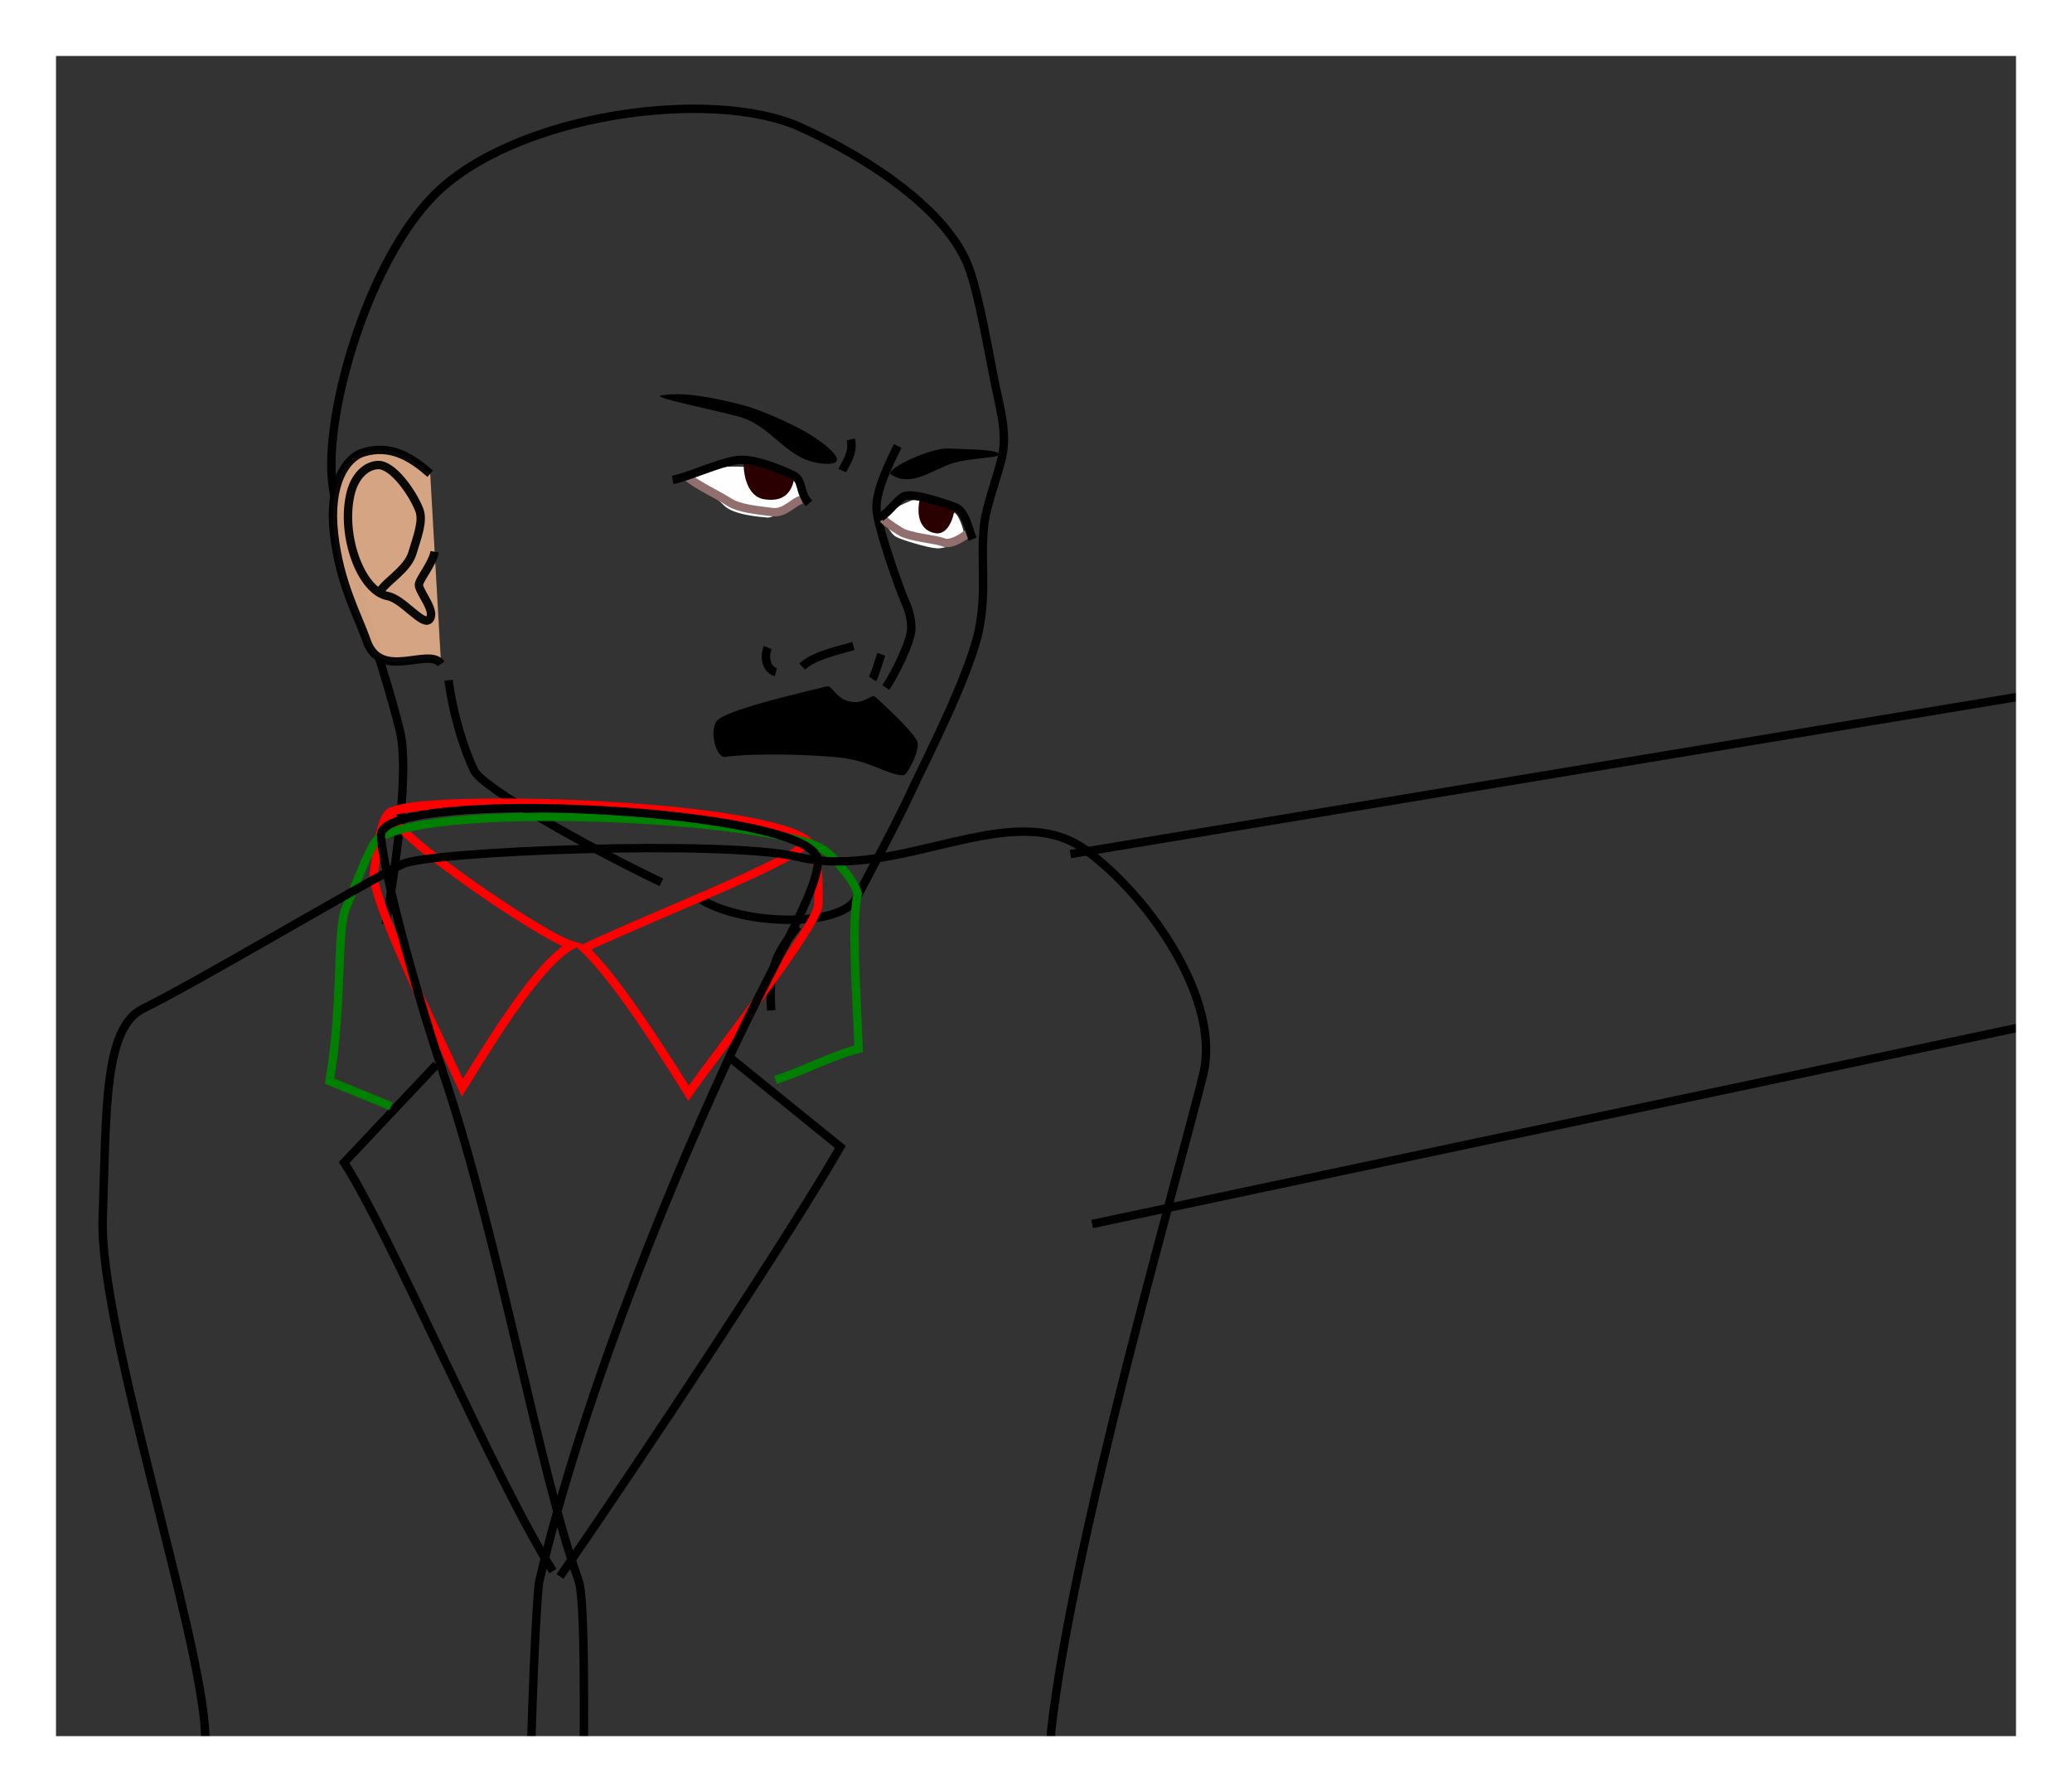 <?xml version="1.0" encoding="UTF-8" standalone="no"?>
<!-- Created with Inkscape (http://www.inkscape.org/) -->

<svg
   xmlns:dc="http://purl.org/dc/elements/1.1/"
   xmlns:cc="http://creativecommons.org/ns#"
   xmlns:rdf="http://www.w3.org/1999/02/22-rdf-syntax-ns#"
   xmlns:svg="http://www.w3.org/2000/svg"
   xmlns="http://www.w3.org/2000/svg"
   xmlns:sodipodi="http://sodipodi.sourceforge.net/DTD/sodipodi-0.dtd"
   xmlns:inkscape="http://www.inkscape.org/namespaces/inkscape"
   width="370"
   height="320"
   id="svg2"
   version="1.1"
   inkscape:version="0.48.4 r9939"
   sodipodi:docname="[03.遠望].svg"
   inkscape:export-filename="C:\Users\root\Desktop\資料\作業\SANARO\ORG\[01.行動]03..png"
   inkscape:export-xdpi="90"
   inkscape:export-ydpi="90"
   enable-background="new">
  <rect width="100%" height="100%" fill="#333333" stroke="none"/>
  <defs
     id="defs4">
    <inkscape:perspective
       sodipodi:type="inkscape:persp3d"
       inkscape:vp_x="363.49708 : 943.81603 : 1"
       inkscape:vp_y="0 : 1000 : 0"
       inkscape:vp_z="744.09448 : 526.18109 : 1"
       inkscape:persp3d-origin="372.04724 : 350.78739 : 1"
       id="perspective5056" />
    <inkscape:perspective
       id="perspective5056-8"
       inkscape:persp3d-origin="372.04724 : 350.78739 : 1"
       inkscape:vp_z="744.09448 : 526.18109 : 1"
       inkscape:vp_y="0 : 1000 : 0"
       inkscape:vp_x="363.49708 : 943.81603 : 1"
       sodipodi:type="inkscape:persp3d" />
    <inkscape:perspective
       id="perspective5056-5"
       inkscape:persp3d-origin="372.04724 : 350.78739 : 1"
       inkscape:vp_z="744.09448 : 526.18109 : 1"
       inkscape:vp_y="0 : 1000 : 0"
       inkscape:vp_x="363.49708 : 943.81603 : 1"
       sodipodi:type="inkscape:persp3d" />
    <inkscape:perspective
       sodipodi:type="inkscape:persp3d"
       inkscape:vp_x="363.49708 : 943.81603 : 1"
       inkscape:vp_y="0 : 1000 : 0"
       inkscape:vp_z="744.09448 : 526.18109 : 1"
       inkscape:persp3d-origin="372.04724 : 350.78739 : 1"
       id="perspective5056-5-2" />
    <inkscape:perspective
       sodipodi:type="inkscape:persp3d"
       inkscape:vp_x="363.49708 : 943.81603 : 1"
       inkscape:vp_y="0 : 1000 : 0"
       inkscape:vp_z="744.09448 : 526.18109 : 1"
       inkscape:persp3d-origin="372.04724 : 350.78739 : 1"
       id="perspective5056-8-5" />
    <inkscape:perspective
       id="perspective5056-1"
       inkscape:persp3d-origin="372.04724 : 350.78739 : 1"
       inkscape:vp_z="744.09448 : 526.18109 : 1"
       inkscape:vp_y="0 : 1000 : 0"
       inkscape:vp_x="363.49708 : 943.81603 : 1"
       sodipodi:type="inkscape:persp3d" />
    <inkscape:perspective
       sodipodi:type="inkscape:persp3d"
       inkscape:vp_x="363.49708 : 943.81603 : 1"
       inkscape:vp_y="0 : 1000 : 0"
       inkscape:vp_z="744.09448 : 526.18109 : 1"
       inkscape:persp3d-origin="372.04724 : 350.78739 : 1"
       id="perspective5056-5-5" />
    <inkscape:perspective
       id="perspective5056-4"
       inkscape:persp3d-origin="372.04724 : 350.78739 : 1"
       inkscape:vp_z="744.09448 : 526.18109 : 1"
       inkscape:vp_y="0 : 1000 : 0"
       inkscape:vp_x="363.49708 : 943.81603 : 1"
       sodipodi:type="inkscape:persp3d" />
    <inkscape:perspective
       sodipodi:type="inkscape:persp3d"
       inkscape:vp_x="363.49708 : 943.81603 : 1"
       inkscape:vp_y="0 : 1000 : 0"
       inkscape:vp_z="744.09448 : 526.18109 : 1"
       inkscape:persp3d-origin="372.04724 : 350.78739 : 1"
       id="perspective5056-1-2" />
    <inkscape:perspective
       id="perspective5056-8-5-8"
       inkscape:persp3d-origin="372.04724 : 350.78739 : 1"
       inkscape:vp_z="744.09448 : 526.18109 : 1"
       inkscape:vp_y="0 : 1000 : 0"
       inkscape:vp_x="363.49708 : 943.81603 : 1"
       sodipodi:type="inkscape:persp3d" />
    <inkscape:perspective
       id="perspective5056-5-2-8"
       inkscape:persp3d-origin="372.04724 : 350.78739 : 1"
       inkscape:vp_z="744.09448 : 526.18109 : 1"
       inkscape:vp_y="0 : 1000 : 0"
       inkscape:vp_x="363.49708 : 943.81603 : 1"
       sodipodi:type="inkscape:persp3d" />
    <inkscape:perspective
       sodipodi:type="inkscape:persp3d"
       inkscape:vp_x="363.49708 : 943.81603 : 1"
       inkscape:vp_y="0 : 1000 : 0"
       inkscape:vp_z="744.09448 : 526.18109 : 1"
       inkscape:persp3d-origin="372.04724 : 350.78739 : 1"
       id="perspective5056-5-4" />
    <inkscape:perspective
       sodipodi:type="inkscape:persp3d"
       inkscape:vp_x="363.49708 : 943.81603 : 1"
       inkscape:vp_y="0 : 1000 : 0"
       inkscape:vp_z="744.09448 : 526.18109 : 1"
       inkscape:persp3d-origin="372.04724 : 350.78739 : 1"
       id="perspective5056-8-9" />
    <inkscape:perspective
       id="perspective5056-40"
       inkscape:persp3d-origin="372.04724 : 350.78739 : 1"
       inkscape:vp_z="744.09448 : 526.18109 : 1"
       inkscape:vp_y="0 : 1000 : 0"
       inkscape:vp_x="363.49708 : 943.81603 : 1"
       sodipodi:type="inkscape:persp3d" />
    <inkscape:perspective
       sodipodi:type="inkscape:persp3d"
       inkscape:vp_x="363.49708 : 943.81603 : 1"
       inkscape:vp_y="0 : 1000 : 0"
       inkscape:vp_z="744.09448 : 526.18109 : 1"
       inkscape:persp3d-origin="372.04724 : 350.78739 : 1"
       id="perspective5056-1-5" />
    <inkscape:perspective
       id="perspective5056-8-5-4"
       inkscape:persp3d-origin="372.04724 : 350.78739 : 1"
       inkscape:vp_z="744.09448 : 526.18109 : 1"
       inkscape:vp_y="0 : 1000 : 0"
       inkscape:vp_x="363.49708 : 943.81603 : 1"
       sodipodi:type="inkscape:persp3d" />
    <inkscape:perspective
       id="perspective5056-5-2-82"
       inkscape:persp3d-origin="372.04724 : 350.78739 : 1"
       inkscape:vp_z="744.09448 : 526.18109 : 1"
       inkscape:vp_y="0 : 1000 : 0"
       inkscape:vp_x="363.49708 : 943.81603 : 1"
       sodipodi:type="inkscape:persp3d" />
    <inkscape:perspective
       sodipodi:type="inkscape:persp3d"
       inkscape:vp_x="363.49708 : 943.81603 : 1"
       inkscape:vp_y="0 : 1000 : 0"
       inkscape:vp_z="744.09448 : 526.18109 : 1"
       inkscape:persp3d-origin="372.04724 : 350.78739 : 1"
       id="perspective5056-5-8" />
    <inkscape:perspective
       sodipodi:type="inkscape:persp3d"
       inkscape:vp_x="363.49708 : 943.81603 : 1"
       inkscape:vp_y="0 : 1000 : 0"
       inkscape:vp_z="744.09448 : 526.18109 : 1"
       inkscape:persp3d-origin="372.04724 : 350.78739 : 1"
       id="perspective5056-8-4" />
    <inkscape:perspective
       id="perspective5056-409"
       inkscape:persp3d-origin="372.04724 : 350.78739 : 1"
       inkscape:vp_z="744.09448 : 526.18109 : 1"
       inkscape:vp_y="0 : 1000 : 0"
       inkscape:vp_x="363.49708 : 943.81603 : 1"
       sodipodi:type="inkscape:persp3d" />
    <inkscape:perspective
       sodipodi:type="inkscape:persp3d"
       inkscape:vp_x="363.49708 : 943.81603 : 1"
       inkscape:vp_y="0 : 1000 : 0"
       inkscape:vp_z="744.09448 : 526.18109 : 1"
       inkscape:persp3d-origin="372.04724 : 350.78739 : 1"
       id="perspective5056-1-7" />
    <inkscape:perspective
       id="perspective5056-8-5-2"
       inkscape:persp3d-origin="372.04724 : 350.78739 : 1"
       inkscape:vp_z="744.09448 : 526.18109 : 1"
       inkscape:vp_y="0 : 1000 : 0"
       inkscape:vp_x="363.49708 : 943.81603 : 1"
       sodipodi:type="inkscape:persp3d" />
    <inkscape:perspective
       id="perspective5056-5-2-89"
       inkscape:persp3d-origin="372.04724 : 350.78739 : 1"
       inkscape:vp_z="744.09448 : 526.18109 : 1"
       inkscape:vp_y="0 : 1000 : 0"
       inkscape:vp_x="363.49708 : 943.81603 : 1"
       sodipodi:type="inkscape:persp3d" />
    <inkscape:perspective
       sodipodi:type="inkscape:persp3d"
       inkscape:vp_x="363.49708 : 943.81603 : 1"
       inkscape:vp_y="0 : 1000 : 0"
       inkscape:vp_z="744.09448 : 526.18109 : 1"
       inkscape:persp3d-origin="372.04724 : 350.78739 : 1"
       id="perspective5056-5-1" />
    <inkscape:perspective
       sodipodi:type="inkscape:persp3d"
       inkscape:vp_x="363.49708 : 943.81603 : 1"
       inkscape:vp_y="0 : 1000 : 0"
       inkscape:vp_z="744.09448 : 526.18109 : 1"
       inkscape:persp3d-origin="372.04724 : 350.78739 : 1"
       id="perspective5056-8-6" />
    <inkscape:perspective
       id="perspective5056-7"
       inkscape:persp3d-origin="372.04724 : 350.78739 : 1"
       inkscape:vp_z="744.09448 : 526.18109 : 1"
       inkscape:vp_y="0 : 1000 : 0"
       inkscape:vp_x="363.49708 : 943.81603 : 1"
       sodipodi:type="inkscape:persp3d" />
    <inkscape:perspective
       sodipodi:type="inkscape:persp3d"
       inkscape:vp_x="363.49708 : 943.81603 : 1"
       inkscape:vp_y="0 : 1000 : 0"
       inkscape:vp_z="744.09448 : 526.18109 : 1"
       inkscape:persp3d-origin="372.04724 : 350.78739 : 1"
       id="perspective5056-1-1" />
    <inkscape:perspective
       id="perspective5056-8-5-82"
       inkscape:persp3d-origin="372.04724 : 350.78739 : 1"
       inkscape:vp_z="744.09448 : 526.18109 : 1"
       inkscape:vp_y="0 : 1000 : 0"
       inkscape:vp_x="363.49708 : 943.81603 : 1"
       sodipodi:type="inkscape:persp3d" />
    <inkscape:perspective
       id="perspective5056-5-2-1"
       inkscape:persp3d-origin="372.04724 : 350.78739 : 1"
       inkscape:vp_z="744.09448 : 526.18109 : 1"
       inkscape:vp_y="0 : 1000 : 0"
       inkscape:vp_x="363.49708 : 943.81603 : 1"
       sodipodi:type="inkscape:persp3d" />
    <inkscape:perspective
       sodipodi:type="inkscape:persp3d"
       inkscape:vp_x="363.49708 : 943.81603 : 1"
       inkscape:vp_y="0 : 1000 : 0"
       inkscape:vp_z="744.09448 : 526.18109 : 1"
       inkscape:persp3d-origin="372.04724 : 350.78739 : 1"
       id="perspective5056-5-46" />
    <inkscape:perspective
       sodipodi:type="inkscape:persp3d"
       inkscape:vp_x="363.49708 : 943.81603 : 1"
       inkscape:vp_y="0 : 1000 : 0"
       inkscape:vp_z="744.09448 : 526.18109 : 1"
       inkscape:persp3d-origin="372.04724 : 350.78739 : 1"
       id="perspective5056-8-92" />
    <inkscape:perspective
       id="perspective5056-3"
       inkscape:persp3d-origin="372.04724 : 350.78739 : 1"
       inkscape:vp_z="744.09448 : 526.18109 : 1"
       inkscape:vp_y="0 : 1000 : 0"
       inkscape:vp_x="363.49708 : 943.81603 : 1"
       sodipodi:type="inkscape:persp3d" />
  </defs>
  <sodipodi:namedview
     id="base"
     pagecolor="#ffffff"
     bordercolor="#666666"
     borderopacity="1.0"
     inkscape:pageopacity="0.0"
     inkscape:pageshadow="2"
     inkscape:zoom="0.81574449"
     inkscape:cx="283.67796"
     inkscape:cy="79.148643"
     inkscape:document-units="px"
     inkscape:current-layer="layer1"
     showgrid="false"
     inkscape:window-width="1158"
     inkscape:window-height="696"
     inkscape:window-x="194"
     inkscape:window-y="-4"
     inkscape:window-maximized="0"
     showguides="true"
     inkscape:guide-bbox="true"
     inkscape:snap-grids="false"
     inkscape:snap-to-guides="false"
     showborder="true"
     inkscape:showpageshadow="false"
     fit-margin-top="0"
     fit-margin-left="0"
     fit-margin-right="0"
     fit-margin-bottom="0"
     inkscape:snap-page="false" />
  <g
     inkscape:groupmode="layer"
     id="layer2"
     inkscape:label="補助線"
     style="display:none"
     sodipodi:insensitive="true">
    <path
       style="fill:none;stroke:#0000ff;stroke-width:1px;stroke-linecap:butt;stroke-linejoin:miter;stroke-opacity:1"
       d="M 10,310 360,10"
       id="path3025"
       inkscape:connector-curvature="0"
       sodipodi:nodetypes="cc" />
    <path
       style="fill:none;stroke:#0000ff;stroke-width:1px;stroke-linecap:butt;stroke-linejoin:miter;stroke-opacity:1"
       d="M 10,10 360,310"
       id="path3027"
       inkscape:connector-curvature="0"
       sodipodi:nodetypes="cc" />
    <path
       style="fill:none;stroke:#ff0000;stroke-width:1px;stroke-linecap:butt;stroke-linejoin:miter;stroke-opacity:1;display:inline"
       d="m 10,0 0,320"
       id="path3006"
       inkscape:connector-curvature="0"
       sodipodi:nodetypes="cc" />
    <path
       style="fill:none;stroke:#ff0000;stroke-width:1px;stroke-linecap:butt;stroke-linejoin:miter;stroke-opacity:1;display:inline"
       d="m 360,0 0,320"
       id="path3010"
       inkscape:connector-curvature="0"
       sodipodi:nodetypes="cc" />
    <path
       style="fill:none;stroke:#ff0000;stroke-width:1px;stroke-linecap:butt;stroke-linejoin:miter;stroke-opacity:1;display:inline"
       d="M 0,10 370,10"
       id="path3016"
       inkscape:connector-curvature="0" />
    <path
       transform="translate(84.716,27.712)"
       style="fill:none;stroke:#ff0000;stroke-width:1px;stroke-linecap:butt;stroke-linejoin:miter;stroke-opacity:1;display:inline"
       d="m -84.716,282.288 370,0"
       id="path3018"
       inkscape:connector-curvature="0"
       sodipodi:nodetypes="cc" />
  </g>
  <g
     inkscape:groupmode="layer"
     id="layer1"
     inkscape:label="豚">
    <path
       style="fill:#fefefe;fill-opacity:1;stroke:none;display:inline"
       d="m 162.713,89.388 c -1.492,0.638 -3.098,1.157 -5.179,3.559 1.055,0.82 1.361,2.283 2.5,2.922 0.941,0.529 5.705,1.979 7.271,2.036 1.73,0.062 2.968,-0.836 4.939,-2.052 -0.227,-1.788 -1.149,-3.94 -1.689,-4.207 -1.477,-0.731 -6.285,-2.923 -7.842,-2.258 z"
       id="path3337-0-4-0-1-8-6"
       inkscape:connector-curvature="0"
       sodipodi:nodetypes="scsscss" />
    <path
       style="fill:#fefefe;fill-opacity:1;stroke:none;display:inline"
       d="m 141.932,85.332 c -2.628,-2.154 -10.815,-2.102 -12.899,-1.953 -1.614,0.116 -3.513,0.725 -6.115,1.74 2.684,2.136 5.15,3.882 6.378,5.138 1.646,1.685 6.328,2.026 7.73,2.158 1.329,0.126 4.782,-2.576 6.363,-3.422 -0.857,-1.873 -0.51,-2.886 -1.456,-3.661 z"
       id="path3353-4-1-2-2-4-9"
       inkscape:connector-curvature="0"
       sodipodi:nodetypes="sscsscs" />
    <path
       style="fill:#2b0000;stroke:none;display:inline"
       d="m 136.642,89.175 c -3.303,-0.384 -3.958,-4.671 -3.84,-6.879 l 9.09,2.835 c -0.661,4.295 -3.575,4.239 -5.25,4.044 z"
       id="path3357-1-2-4-7-5-3"
       inkscape:connector-curvature="0"
       sodipodi:nodetypes="sccs" />
    <path
       style="fill:#2b0000;stroke:none;display:inline"
       d="m 170.514,90.664 c -0.292,2.166 -1.356,4.96 -3.576,4.531 -2.632,-0.508 -3.298,-3.108 -2.732,-5.887 z"
       id="path3357-0-8-6-7-0"
       inkscape:connector-curvature="0"
       sodipodi:nodetypes="cscc" />
    <path
       style="fill:none;stroke:#000000;stroke-width:1.5;stroke-linecap:butt;stroke-linejoin:miter;stroke-opacity:1;display:inline"
       d="m 160.3,79.632 c -2.048,4.147 -3.904,8.275 -3.783,11.202 0.133,3.251 4.307,14.844 5.052,16.44 0.426,0.914 1.234,2.995 1.164,5.034 -0.078,2.292 -2.799,7.817 -4.554,10.459"
       id="path6629-0-6-3-5-0"
       inkscape:connector-curvature="0"
       sodipodi:nodetypes="csssc" />
    <path
       style="fill:#000000;stroke:none;display:inline"
       d="m 156.375,124.498 c -0.778,-0.72 -1.689,1.043 -3.998,0.857 -3.128,-0.253 -3.643,-3.061 -4.756,-2.788 -4.701,1.152 -18.489,4.28 -19.73,6.291 -1.254,2.032 0.114,6.466 1.528,6.291 6.286,-0.778 15.284,-0.339 19.747,0.028 6.315,0.519 9.283,3.303 12.201,3.242 0.646,-0.014 3.082,-4.677 2.417,-6.068 -0.963,-2.015 -6.226,-6.759 -7.41,-7.854 z"
       id="path6633-4-0-6-4-8"
       inkscape:connector-curvature="0"
       sodipodi:nodetypes="sssssssss" />
    <path
       style="fill:none;stroke:#000000;stroke-width:1.5;stroke-linecap:butt;stroke-linejoin:miter;stroke-opacity:1;display:inline"
       d="m 80.098,121.455 c 0.856,6.454 2.884,12.678 4.592,16.156 1.472,2.997 19.661,13.366 33.414,19.938 m 7.173,3.121 c 7.786,4.69 24.882,4.897 27.616,-0.252 2.844,-5.358 7.242,-13.458 9.85,-19.141 2.369,-5.16 10.715,-21.208 12.187,-29.423 1.258,-7.018 0.109,-11.65 0.82,-18.303 0.349,-3.266 2.752,-9.588 3.282,-12.439 0.781,-4.201 -0.55,-8.604 -1.323,-12.439 -1.339,-6.649 -2.904,-15.964 -4.658,-20.773 -3.782,-10.366 -17.924,-19.603 -29.99,-25.13 -16.032,-7.343 -51.685,-2.328 -65.837,12.38 -11.015,11.448 -18.371,35.55 -18.046,48.689 0.263,10.631 9.21,33.839 12.274,46.84 1.595,6.767 -0.663,23.57 -2.568,34.37"
       id="path6635-6-9-1-1-7"
       inkscape:connector-curvature="0"
       sodipodi:nodetypes="csccsssssssssssc" />
    <path
       style="fill:none;stroke:#000000;stroke-width:1.5;stroke-linecap:butt;stroke-linejoin:miter;stroke-opacity:1;display:inline"
       d="m 151.93,78.459 c 0.554,2.382 -0.89,4.22 -1.522,5.573"
       id="path6643-0-0-5-2-6"
       inkscape:connector-curvature="0"
       sodipodi:nodetypes="cc" />
    <path
       style="fill:#000000;stroke:none;display:inline"
       d="m 146.824,82.775 c -6.617,-0.633 -8.726,-6.766 -15.118,-8.45 -5.278,-1.39 -15.54,-3.392 -13.631,-3.72 4.192,-0.72 9.821,0.479 15.124,1.886 1.944,0.516 6.059,2.218 9.461,3.963 3.883,1.992 10.505,6.928 4.164,6.321 z"
       id="path6645-7-0-4-0-3"
       inkscape:connector-curvature="0"
       sodipodi:nodetypes="ssssss" />
    <path
       style="fill:#000000;stroke:none;display:inline"
       d="m 178.232,80.898 c -0.985,-0.71 -6.107,-0.67 -8.85,-0.814 -3.348,-0.177 -11.522,3.826 -10.297,4.626 3.651,2.384 7.366,-0.826 10.927,-1.958 3.569,-1.134 9.518,-0.919 8.221,-1.854 z"
       id="path6647-1-6-2-0-5"
       inkscape:connector-curvature="0"
       sodipodi:nodetypes="sssss" />
    <path
       style="fill:none;stroke:#000000;stroke-width:1.5;stroke-linecap:butt;stroke-linejoin:miter;stroke-opacity:1;display:inline"
       d="m 137.096,115.632 c -0.753,1.849 -0.136,3.976 1.446,4.39"
       id="path6649-7-1-0-1-6"
       inkscape:connector-curvature="0"
       sodipodi:nodetypes="cc" />
    <path
       style="fill:none;stroke:#916f6f;stroke-width:1.5;stroke-linecap:butt;stroke-linejoin:miter;stroke-opacity:1;display:inline"
       d="m 143.19,89.232 c -1.47,0.264 -2.924,2.497 -5.289,2.201 -2.534,-0.316 -5.883,-0.612 -7.671,-1.77 -1.826,-1.185 -5.606,-2.946 -7.521,-4.511"
       id="path3339-7-3-9-4-5"
       inkscape:connector-curvature="0"
       sodipodi:nodetypes="cssc" />
    <path
       style="fill:none;stroke:#000000;stroke-width:1.5;stroke-linecap:butt;stroke-linejoin:miter;stroke-opacity:1;display:inline"
       d="m 144.465,89.883 c -1.946,-2.239 -0.933,-4.154 -2.955,-5.087 -2.398,-1.107 -6.995,-3.033 -9.86,-2.643 -3.332,0.453 -8.867,3.072 -11.531,3.529"
       id="path3337-7-8-7-6-8"
       inkscape:connector-curvature="0"
       sodipodi:nodetypes="cssc" />
    <path
       style="fill:none;stroke:#916f6f;stroke-width:1.5;stroke-linecap:butt;stroke-linejoin:miter;stroke-opacity:1;display:inline"
       d="m 173.274,94.82 c -1.073,1.09 -3.477,2.492 -4.64,2.067 -1.791,-0.655 -4.757,-0.768 -7.179,-1.645 -0.671,-0.243 -3.349,-2.027 -3.722,-2.562"
       id="path3355-7-9-3-0-3"
       inkscape:connector-curvature="0"
       sodipodi:nodetypes="cssc" />
    <path
       style="fill:none;stroke:#000000;stroke-width:1.5;stroke-linecap:butt;stroke-linejoin:miter;stroke-opacity:1;display:inline"
       d="m 173.69,96.27 c -0.758,-1.834 -1.328,-5.081 -3.169,-5.739 -1.553,-0.555 -6.76,-2.418 -8.804,-2.008 -1.144,0.23 -2.86,2.845 -4.446,3.831"
       id="path3353-3-3-7-7-9"
       inkscape:connector-curvature="0"
       sodipodi:nodetypes="cssc" />
    <path
       style="opacity:0.95;fill:#deaa87;stroke:#000000;stroke-width:1.5;stroke-linecap:butt;stroke-linejoin:miter;stroke-opacity:1;display:inline"
       d="m 78.758,118.544 c -2.085,-3.108 -10.778,3.127 -13.282,-4.108 -1.589,-4.591 -4.838,-10.225 -5.84,-19.204 -0.993,-8.904 2.188,-13.485 5.148,-14.418 5.03,-1.585 8.826,0.965 12.036,3.774"
       id="path6637-1-1-2-1-4"
       inkscape:connector-curvature="0"
       sodipodi:nodetypes="csssc" />
    <path
       style="opacity:0.95;fill:none;stroke:#000000;stroke-width:1.5;stroke-linecap:butt;stroke-linejoin:miter;stroke-opacity:1;display:inline"
       d="m 67.833,105.634 c 1.309,-2.025 4.941,-3.937 5.823,-6.917 0.836,-2.824 1.988,-5.668 1.219,-7.663 -1.163,-3.018 -4.753,-8.186 -7.435,-8.019 -2.151,0.134 -4.075,2.016 -4.821,5.039 -1.828,7.409 1.813,17.494 6.642,18.368 2.707,0.49 6.366,5.599 7.469,4.093 1.081,-1.476 -1.665,-4.498 -1.926,-5.986 -0.157,-0.896 2.435,-3.79 2.806,-6.037"
       id="path6639-8-8-6-7-8"
       inkscape:connector-curvature="0"
       sodipodi:nodetypes="csssssssc" />
    <path
       style="fill:none;stroke:#000000;stroke-width:1.5;stroke-linecap:butt;stroke-linejoin:miter;stroke-opacity:1;display:inline"
       d="m 142.497,165.415 c -4.555,5.433 -5.169,8.273 -4.779,14.991"
       id="path6570-3"
       inkscape:connector-curvature="0"
       sodipodi:nodetypes="cc" />
    <path
       style="fill:none;stroke:#000000;stroke-width:1.5;stroke-linecap:butt;stroke-linejoin:miter;stroke-opacity:1;display:inline"
       d="m 143.233,119.017 c 2.181,-1.954 5.959,-2.742 9.166,-3.671"
       id="path3823-9"
       inkscape:connector-curvature="0"
       sodipodi:nodetypes="cc" />
    <path
       style="fill:none;stroke:#000000;stroke-width:1.5;stroke-linecap:butt;stroke-linejoin:miter;stroke-opacity:1;display:inline"
       d="m 155.798,121.242 c 0.4,-0.598 1.396,-3.917 1.566,-4.42"
       id="path3823-1-7"
       inkscape:connector-curvature="0"
       sodipodi:nodetypes="cc" />
    <path
       style="fill:none;stroke:#ff0000;stroke-width:1.5;stroke-linecap:butt;stroke-linejoin:miter;stroke-opacity:1;display:inline"
       d="m 70.296,144.809 c -3.86,1.823 26.453,22.457 31.779,23.975 -5.096,2.877 -11.485,12.391 -19.517,25.446 -4.277,-9.402 -16.572,-34.236 -15.778,-38.53 0.434,-2.347 0.998,-10.343 3.279,-10.873 13.409,-3.115 65.486,-0.826 73.862,5.098 2.588,1.83 2.238,9.217 2.227,11.601 -0.017,3.655 -19.046,27.646 -23.193,33.691 -6.971,-11.198 -13.96,-21.503 -18.669,-25.887 13.584,-6.451 42.678,-17.46 39.438,-19.504 -10.438,-6.587 -67.114,-7.998 -73.429,-5.016 z"
       id="path6762-7-2-0-4"
       inkscape:connector-curvature="0"
       sodipodi:nodetypes="sccssssccss" />
    <path
       style="fill:none;stroke:#000000;stroke-width:1.5;stroke-linecap:butt;stroke-linejoin:miter;stroke-opacity:1;display:inline"
       d="m 77.921,190.106 -16.471,17.478 c 8.308,12.779 26.898,56.592 37.278,72.952"
       id="path6766-7-0-8-5"
       inkscape:connector-curvature="0"
       sodipodi:nodetypes="ccc" />
    <path
       style="fill:none;stroke:#008000;stroke-width:1.5;stroke-linecap:butt;stroke-linejoin:miter;stroke-opacity:1;display:inline"
       d="m 138.49,192.847 c 5.573,-1.88 11.075,-4.755 14.837,-5.556 -0.421,-11.403 -1.323,-22.222 -0.161,-27.727 -0.555,-2.277 -3.689,-5.769 -5.389,-7.335 -6.677,-6.149 -69.137,-9.395 -80.131,-2.576 -1.471,0.912 -4.312,8.912 -5.879,12.477 -1.697,3.86 -0.522,17.098 -2.916,30.909 l 10.979,4.497"
       id="path13557"
       inkscape:connector-curvature="0"
       sodipodi:nodetypes="cccssscc" />
    <path
       style="fill:none;stroke:#000000;stroke-width:1.5;stroke-linecap:butt;stroke-linejoin:miter;stroke-opacity:1;display:inline"
       d="m 96.308,282.325 c -0.894,3.803 -4.182,83.46 0.224,121.546 1.121,9.694 11.967,17.623 18.592,17.974 18.451,0.977 52.772,-3.446 68.156,-4.309 10.432,-0.586 14.919,-5.08 17.757,-10.624 4.435,-8.663 -14.596,-86.693 -13.297,-98.111 3.877,-34.059 22.565,-98.568 27.108,-116.902 3.253,-13.128 -9.336,-31.625 -21.01,-40.148 -13.2,-9.638 -33.307,5.583 -51.262,1.271 -13.06,-3.136 -65.787,-1.038 -70.634,1.251 -5.751,2.716 -37.68,21.638 -46.341,25.803 -7.085,3.407 -6.594,18.02 -7.26,37.613 -0.652,19.181 17.686,74.559 18.302,91.94 0.559,15.74 -9.47,89.411 -6.265,98.431 1.071,3.014 7.976,8.887 11.369,9.421 7.873,1.238 46.545,2.837 53.539,-0.084 7.216,-3.014 9.836,-9.201 9.502,-14.01 -2.411,-34.636 1.03,-114.225 -1.482,-121.207 -7.046,-19.585 -14.091,-60.348 -23.873,-89.709 -7.589,-22.778 -11.577,-40.666 -11.369,-43.472 0.624,-8.406 76.768,-4.685 77.922,4.403 0.636,5.009 -8.04,18.559 -16.48,36.931 -12.036,26.201 -26.078,61.712 -33.198,91.99 z"
       id="path6659-6-6-1-3"
       inkscape:connector-curvature="0"
       sodipodi:nodetypes="sssssssssssssssssssssss" />
    <path
       style="fill:none;stroke:#000000;stroke-width:1.5;stroke-linecap:butt;stroke-linejoin:miter;stroke-opacity:1;display:inline"
       d="m 130.144,188.675 19.917,16.122 c -8.352,14.623 -35.209,55.294 -50.061,76.699"
       id="path6655-8-1-5-2"
       inkscape:connector-curvature="0"
       sodipodi:nodetypes="ccc" />
    <path
       style="fill:none;stroke:#000000;stroke-width:1.5;stroke-linecap:butt;stroke-linejoin:miter;stroke-opacity:1;display:inline"
       d="m 191.144,152.498 210.799,-34.971 3.886,56.343 -210.799,44.686"
       id="path7148"
       inkscape:connector-curvature="0" />
  </g>
  <g
     inkscape:groupmode="layer"
     id="layer7"
     inkscape:label="枠面"
     style="display:inline"
     sodipodi:insensitive="true">
    <path
       style="fill:#ffffff;stroke:none;display:inline"
       d="m 0,0 0,320 370,0 0,-320 -10,10 0,300 -350,0 0,-300 350,0 10,-10 z"
       id="path21072"
       inkscape:connector-curvature="0"
       sodipodi:nodetypes="ccccccccccc" />
  </g>
</svg>
